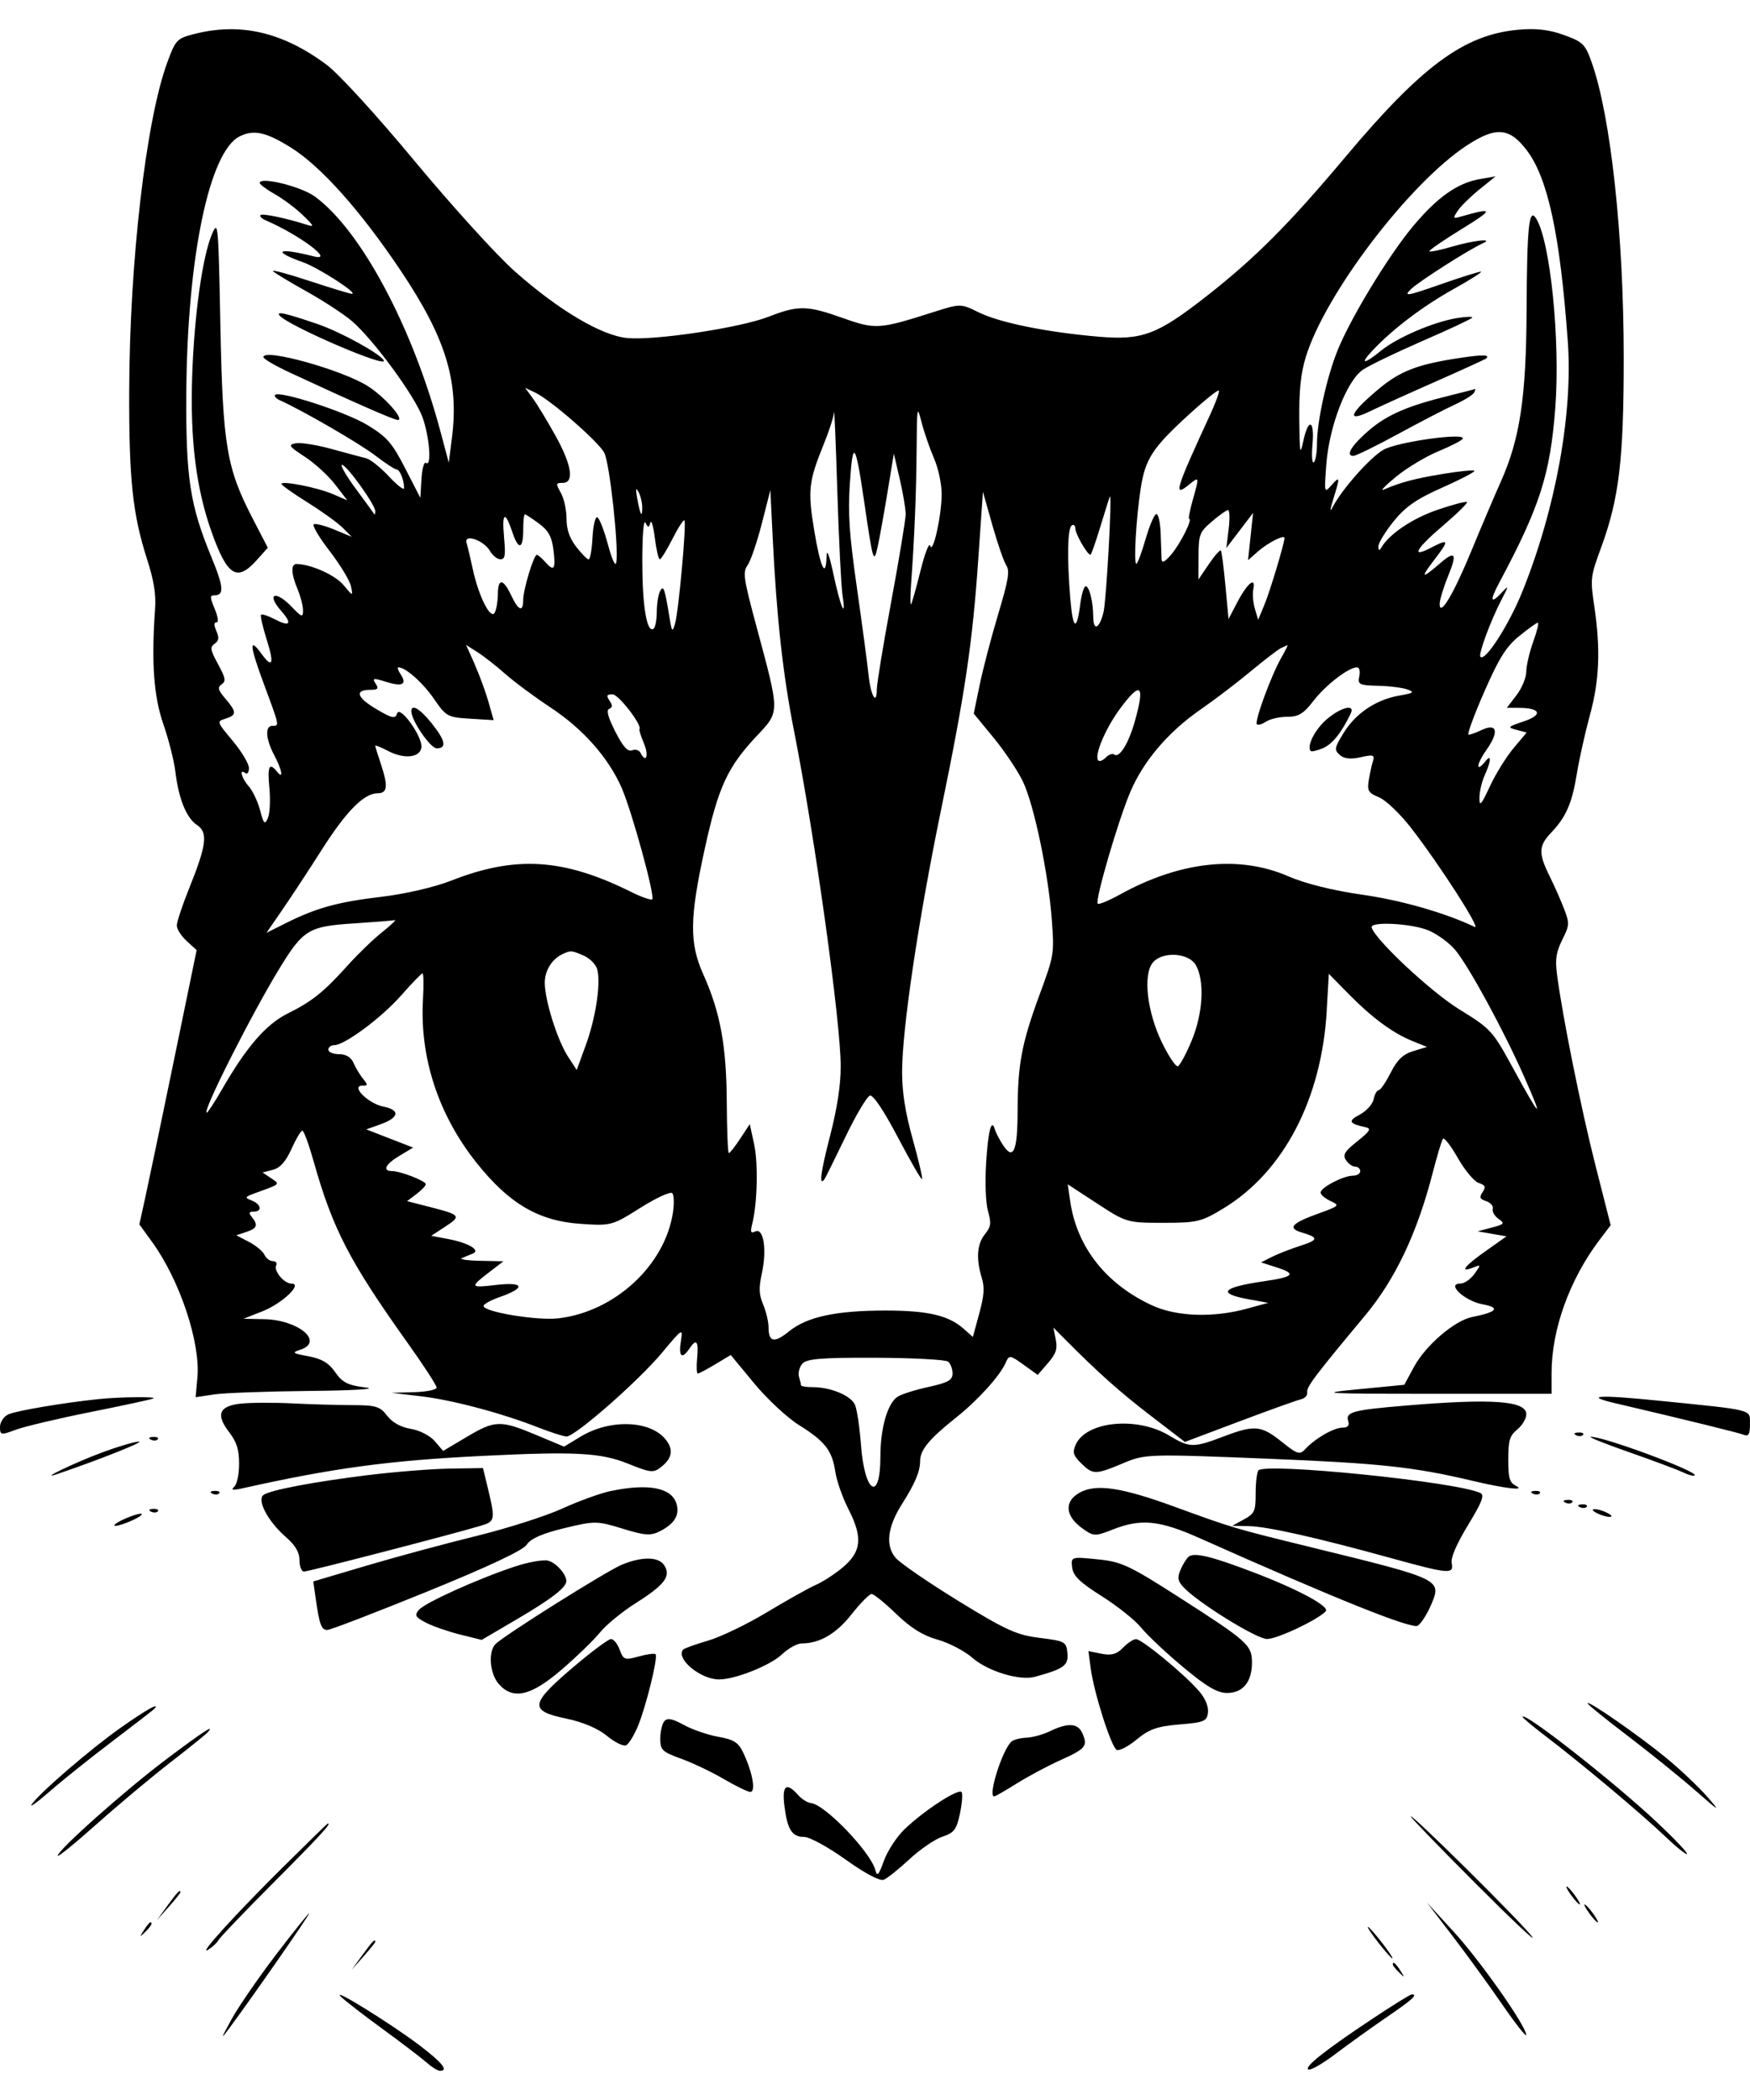 <?xml version="1.0" encoding="UTF-8" standalone="no"?>
<svg
   width="50"
   height="60"
   viewBox="0 0 60 70"
   version="1.1"
   id="svg1"
   xmlns="http://www.w3.org/2000/svg"
   xmlns:svg="http://www.w3.org/2000/svg">
  <defs
     id="defs1" />
  <path
     d="m 6.635,0.172 c -0.568,0.147 -0.619,0.201 -0.901,0.972 -0.729,1.986 -1.29,6.819 -1.304,11.251 -0.01,3.04 0.117,4.241 0.614,5.784 0.232,0.721 0.309,1.197 0.273,1.697 -0.131,1.844 -0.048,2.995 0.285,3.957 0.181,0.522 0.366,1.251 0.41,1.619 0.112,0.934 0.378,1.592 0.741,1.833 0.385,0.257 0.331,0.686 -0.273,2.187 -0.23,0.57 -0.418,1.137 -0.418,1.26 0,0.122 0.153,0.362 0.34,0.533 l 0.34,0.311 -0.773,3.75 C 5.544,37.389 5.102,39.505 4.987,40.028 l -0.209,0.951 0.442,0.61 c 0.942,1.3 1.656,3.439 1.548,4.64 l -0.061,0.675 0.636,-0.095 c 0.35,-0.052 1.833,-0.106 3.296,-0.12 1.472,-0.014 2.324,-0.066 1.907,-0.117 -0.621,-0.076 -0.805,-0.168 -1.052,-0.524 C 11.275,45.731 11.031,45.586 10.577,45.501 10.023,45.399 9.994,45.375 10.299,45.275 11.124,45.004 10.234,44.254 9.057,44.229 l -0.707,-0.015 0.648,-0.255 c 0.677,-0.266 1.394,-0.949 0.997,-0.949 -0.254,0 -0.62,-0.438 -0.525,-0.629 0.039,-0.078 -0.014,-0.142 -0.116,-0.142 -0.103,0 -0.231,-0.097 -0.286,-0.216 C 9.013,41.903 8.774,41.704 8.536,41.579 L 8.103,41.353 8.443,41.239 c 0.374,-0.125 0.415,-0.234 0.192,-0.512 -0.115,-0.144 -0.102,-0.185 0.062,-0.185 0.304,0 0.259,-0.254 -0.068,-0.382 -0.255,-0.1 -0.242,-0.122 0.155,-0.266 0.844,-0.305 0.825,-0.286 0.511,-0.498 l -0.293,-0.197 0.355,-0.092 c 0.248,-0.064 0.441,-0.281 0.637,-0.717 0.155,-0.344 0.323,-0.625 0.372,-0.625 0.05,0 0.222,0.468 0.384,1.041 0.66,2.342 1.229,3.439 3.261,6.288 0.527,0.74 0.959,1.406 0.959,1.48 0,0.074 -0.348,0.146 -0.773,0.158 l -0.773,0.022 0.99,0.116 c 1.08,0.126 2.757,0.57 4.02,1.064 0.442,0.173 0.888,0.316 0.99,0.317 0.291,0.004 2.459,-1.896 3.266,-2.863 0.717,-0.859 0.728,-0.866 0.653,-0.393 -0.083,0.517 0.039,0.623 0.288,0.25 0.244,-0.366 0.325,-0.273 0.271,0.308 -0.028,0.297 -0.018,0.54 0.022,0.54 0.04,0 0.31,-0.143 0.601,-0.318 l 0.529,-0.318 0.804,0.973 c 0.442,0.535 1.132,1.177 1.532,1.427 0.893,0.556 1.142,0.875 1.249,1.604 0.046,0.311 0.25,0.891 0.454,1.29 0.491,0.96 0.443,1.448 -0.193,1.984 -0.266,0.225 -0.683,0.496 -0.928,0.604 -0.244,0.107 -1.001,0.531 -1.681,0.941 -0.68,0.41 -1.591,0.848 -2.023,0.973 -0.432,0.125 -0.815,0.264 -0.85,0.309 -0.252,0.314 0.603,1.019 1.235,1.019 0.551,0 1.755,-0.479 2.151,-0.855 0.219,-0.209 0.528,-0.38 0.685,-0.38 0.619,-0.002 1.181,-0.331 1.708,-0.999 0.301,-0.383 0.61,-0.696 0.686,-0.696 0.076,0 0.456,0.308 0.845,0.684 0.496,0.48 0.918,0.743 1.413,0.88 0.389,0.108 0.929,0.389 1.201,0.626 0.535,0.465 1.62,0.793 2.147,0.648 0.989,-0.272 1.147,-0.387 1.108,-0.81 -0.036,-0.39 -0.082,-0.415 -0.95,-0.523 -0.79,-0.098 -1.162,-0.267 -2.783,-1.263 -1.029,-0.632 -2,-1.299 -2.157,-1.482 -0.354,-0.412 -0.281,-1.051 0.206,-1.823 0.464,-0.734 0.632,-1.132 0.634,-1.5 0.002,-0.379 0.314,-0.754 1.239,-1.491 0.746,-0.595 1.494,-1.42 1.692,-1.869 0.122,-0.277 0.145,-0.275 0.614,0.062 l 0.487,0.349 0.35,-0.404 c 0.278,-0.321 0.333,-0.488 0.268,-0.811 l -0.082,-0.407 0.408,0.41 c 1.139,1.147 1.873,1.801 2.935,2.616 l 1.166,0.895 1.865,-0.703 c 1.025,-0.386 1.976,-0.727 2.112,-0.758 0.136,-0.03 0.234,-0.137 0.217,-0.236 -0.031,-0.183 0.253,-0.56 1.98,-2.631 1.037,-1.243 1.788,-2.826 2.318,-4.88 0.153,-0.594 0.313,-1.127 0.356,-1.185 0.043,-0.058 0.272,0.238 0.51,0.657 0.238,0.419 0.56,0.804 0.715,0.856 0.228,0.076 0.254,0.135 0.134,0.315 -0.119,0.179 -0.095,0.238 0.125,0.31 0.15,0.049 0.251,0.167 0.224,0.262 -0.027,0.095 0.062,0.25 0.198,0.345 0.224,0.155 0.202,0.184 -0.235,0.299 l -0.482,0.128 0.495,0.086 0.495,0.086 -0.711,0.503 c -0.737,0.521 -0.915,0.754 -0.433,0.567 0.276,-0.107 0.276,-0.105 0.043,0.221 -0.13,0.181 -0.347,0.329 -0.483,0.329 -0.492,0 0.148,0.595 0.763,0.71 0.623,0.116 0.503,0.264 -0.356,0.436 -0.603,0.121 -1.593,0.969 -1.993,1.707 l -0.334,0.617 -1.588,0.154 c -1.436,0.139 -1.193,0.154 2.525,0.154 h 4.113 v -0.716 c 0,-1.492 0.62,-3.209 1.647,-4.564 l 0.379,-0.5 -0.52,-2.045 c -0.496,-1.952 -1.141,-5.157 -1.32,-6.555 -0.067,-0.521 -0.03,-0.762 0.18,-1.185 0.248,-0.499 0.252,-0.561 0.07,-1.042 -0.106,-0.281 -0.33,-0.789 -0.498,-1.128 -0.394,-0.797 -0.386,-1.048 0.044,-1.5 0.514,-0.539 0.719,-1.009 0.884,-2.022 0.08,-0.495 0.28,-1.392 0.444,-1.994 0.331,-1.214 0.374,-2.263 0.154,-3.753 -0.14,-0.945 -0.132,-1.009 0.239,-2.023 0.612,-1.671 0.771,-3.008 0.771,-6.483 0,-4.196 -0.444,-8.29 -1.098,-10.135 -0.223,-0.63 -0.3,-0.705 -0.958,-0.944 -0.508,-0.184 -0.967,-0.235 -1.587,-0.176 -1.839,0.176 -3.285,1.244 -5.898,4.357 -1.938,2.309 -3.102,3.476 -4.767,4.779 -1.685,1.319 -2.204,1.513 -3.691,1.386 -1.783,-0.153 -3.392,-0.479 -4.113,-0.833 -0.626,-0.308 -0.626,-0.308 -1.597,0.002 -1.807,0.577 -1.954,0.586 -3.053,0.195 -1.239,-0.441 -1.537,-0.447 -2.553,-0.05 C 25.386,10.237 22.473,10.677 21.513,10.591 20.628,10.511 19.141,9.629 17.635,8.29 17.026,7.749 15.491,6.057 14.223,4.53 12.897,2.933 11.609,1.525 11.192,1.215 9.679,0.092 8.227,-0.24 6.635,0.172 M 8.213,3.678 c -1.04,0.524 -1.794,4.156 -1.825,8.794 -0.019,2.899 0.124,3.842 0.85,5.602 0.433,1.048 0.457,1.338 0.112,1.338 -0.157,0 -0.156,0.062 0.011,0.463 0.116,0.279 0.14,0.463 0.061,0.463 -0.092,0 -0.092,0.09 -0.002,0.3 0.099,0.23 0.085,0.331 -0.062,0.433 -0.165,0.115 -0.149,0.209 0.117,0.699 0.259,0.477 0.279,0.586 0.125,0.693 -0.151,0.105 -0.129,0.191 0.129,0.493 0.39,0.457 0.391,0.562 0.003,0.684 -0.307,0.096 -0.305,0.101 0.247,0.761 0.306,0.366 0.556,0.785 0.556,0.932 0,0.147 -0.056,0.224 -0.124,0.172 -0.221,-0.17 -0.131,0.176 0.119,0.457 0.134,0.151 0.308,0.519 0.387,0.818 0.125,0.472 0.16,0.508 0.267,0.269 0.068,-0.151 0.091,-0.613 0.052,-1.025 -0.072,-0.76 -0.006,-0.902 0.263,-0.566 0.233,0.291 0.172,-0.06 -0.099,-0.571 -0.292,-0.55 -0.32,-1.002 -0.062,-1.002 0.247,0 0.255,0.038 -0.301,-1.462 -0.482,-1.301 -0.503,-1.602 -0.07,-1.005 0.377,0.52 0.441,0.347 0.179,-0.483 -0.138,-0.435 -0.226,-0.821 -0.197,-0.857 0.029,-0.036 0.254,0.039 0.499,0.166 0.494,0.258 0.578,0.136 0.199,-0.291 -0.536,-0.605 -0.204,-0.734 0.362,-0.141 0.336,0.352 0.381,0.366 0.38,0.116 -4.94e-4,-0.156 -0.084,-0.482 -0.186,-0.725 -0.225,-0.539 -0.237,-0.87 -0.03,-0.866 0.501,0.012 1.314,0.378 1.601,0.719 0.33,0.394 0.332,0.394 0.259,0.043 -0.041,-0.195 -0.373,-0.741 -0.737,-1.214 -0.365,-0.473 -0.605,-0.884 -0.535,-0.913 0.071,-0.029 0.392,0.056 0.714,0.19 l 0.586,0.244 -0.309,-0.309 c -0.17,-0.17 -0.713,-0.562 -1.206,-0.87 -0.493,-0.309 -0.897,-0.594 -0.897,-0.635 0,-0.122 1.238,0.122 1.765,0.349 l 0.493,0.212 -0.418,-0.542 C 11.26,15.311 10.794,14.884 10.453,14.662 9.901,14.3 9.867,14.25 10.14,14.198 c 0.168,-0.032 0.725,0.056 1.237,0.198 0.512,0.141 1.045,0.284 1.183,0.318 0.138,0.034 0.486,0.312 0.773,0.619 0.287,0.307 0.522,0.488 0.522,0.404 0,-0.276 -0.148,-0.642 -0.259,-0.642 -0.06,0 -0.392,-0.217 -0.737,-0.482 -0.535,-0.41 -2.488,-1.542 -3.259,-1.887 -0.129,-0.058 -0.206,-0.141 -0.171,-0.184 0.133,-0.165 2.421,0.578 3.163,1.028 0.671,0.407 0.85,0.611 1.299,1.485 l 0.521,1.014 0.038,-0.644 c 0.021,-0.354 0.091,-0.604 0.155,-0.555 0.202,0.156 0.121,-0.904 -0.12,-1.566 C 14.218,12.57 12.797,10.635 12.066,10.009 11.791,9.774 11.094,9.318 10.515,8.995 9.937,8.672 9.416,8.358 9.359,8.297 c -0.058,-0.061 0.499,0.088 1.237,0.331 0.738,0.243 1.398,0.444 1.466,0.446 0.251,0.006 -1.139,-0.893 -1.674,-1.083 -1.092,-0.388 -0.862,-0.515 0.365,-0.202 0.756,0.193 -0.477,-0.732 -1.648,-1.237 -0.129,-0.056 -0.207,-0.134 -0.175,-0.175 0.056,-0.07 0.884,0.102 1.584,0.328 0.273,0.088 0.259,0.051 -0.124,-0.322 -0.238,-0.232 -0.67,-0.556 -0.959,-0.72 -0.289,-0.164 -0.526,-0.339 -0.526,-0.39 0,-0.229 1.42,0.12 1.892,0.466 1.575,1.153 3.344,4.461 4.302,8.046 l 0.288,1.08 0.107,-0.848 C 15.742,12.074 15.29,10.596 13.741,8.283 12.369,6.234 11.001,4.699 9.973,4.059 9.117,3.525 8.697,3.434 8.213,3.678 m 42.084,0.305 c -1.977,1.297 -4.867,5.093 -5.528,7.261 -0.17,0.559 -0.231,1.136 -0.222,2.117 0.011,1.195 0.027,1.282 0.136,0.769 0.174,-0.817 0.393,-0.739 0.316,0.113 -0.034,0.38 -0.014,0.654 0.046,0.608 0.059,-0.046 0.108,-0.33 0.108,-0.63 0,-0.768 0.332,-2.278 0.704,-3.202 0.453,-1.125 1.765,-3.281 2.605,-4.28 0.831,-0.988 1.513,-1.467 2.277,-1.599 l 0.537,-0.093 -0.557,0.451 c -0.306,0.248 -0.64,0.577 -0.742,0.732 -0.172,0.26 -0.163,0.274 0.124,0.192 1.119,-0.322 1.122,-0.25 0.019,0.428 -0.636,0.391 -1.137,0.735 -1.112,0.766 0.024,0.03 0.378,-0.043 0.785,-0.162 0.723,-0.212 1.447,-0.292 1.051,-0.115 -0.471,0.21 -2.197,1.31 -2.47,1.576 -0.265,0.257 -0.135,0.237 0.98,-0.153 0.707,-0.248 1.345,-0.449 1.418,-0.448 0.073,0.001 -0.34,0.265 -0.918,0.587 -1.053,0.585 -2.088,1.367 -2.783,2.102 -0.471,0.498 -0.32,0.508 0.281,0.019 0.554,-0.451 1.799,-0.985 2.601,-1.116 0.32,-0.052 0.554,-0.058 0.52,-0.012 -0.034,0.046 -0.8,0.405 -1.703,0.797 -0.902,0.393 -1.821,0.836 -2.041,0.984 -0.555,0.375 -1.159,1.94 -1.256,3.254 -0.072,0.981 -0.071,0.986 0.175,0.709 0.297,-0.335 0.302,-0.291 0.062,0.482 -0.105,0.337 -0.118,0.463 -0.031,0.289 0.298,-0.595 1.275,-1.706 1.743,-1.983 0.462,-0.273 2.84,-0.608 2.729,-0.384 -0.029,0.059 -0.405,0.253 -0.836,0.431 -0.431,0.179 -1.084,0.572 -1.452,0.873 -0.368,0.302 -0.558,0.5 -0.421,0.441 0.582,-0.251 1.05,-0.376 2.023,-0.537 0.568,-0.095 1.057,-0.143 1.085,-0.108 0.028,0.035 -0.465,0.293 -1.095,0.573 -0.888,0.394 -1.266,0.655 -1.673,1.159 -0.289,0.358 -0.525,0.746 -0.524,0.863 0.001,0.136 0.035,0.154 0.093,0.051 0.261,-0.465 1.066,-1.012 1.927,-1.306 0.532,-0.182 0.99,-0.302 1.018,-0.267 0.028,0.035 -0.338,0.395 -0.814,0.8 -0.934,0.796 -1.124,1.131 -0.436,0.773 0.642,-0.334 0.657,-0.283 0.122,0.416 -0.483,0.632 -0.43,0.659 0.21,0.106 0.519,-0.448 0.588,-0.337 0.273,0.437 -0.161,0.396 -0.292,0.828 -0.292,0.96 0,0.465 0.478,-0.337 1.096,-1.838 0.331,-0.804 0.777,-1.852 0.991,-2.33 0.666,-1.485 0.88,-2.898 0.894,-5.904 0.013,-2.842 0.081,-3.517 0.318,-3.158 0.492,0.745 0.843,4.191 0.665,6.52 -0.174,2.273 -0.529,3.376 -1.927,5.993 -0.333,0.623 -0.29,0.741 0.111,0.308 0.228,-0.245 0.225,-0.22 -0.03,0.27 -0.368,0.708 -0.794,1.857 -0.721,1.948 0.154,0.192 0.977,-1.086 1.439,-2.233 1.145,-2.841 1.737,-6.104 1.558,-8.578 -0.265,-3.662 -0.683,-5.605 -1.412,-6.56 -0.59,-0.773 -1.055,-0.809 -2.045,-0.16 M 7.278,7.003 c -0.33,0.749 -0.616,2.771 -0.688,4.857 -0.076,2.193 0.131,3.875 0.658,5.361 0.542,1.528 0.874,1.74 1.548,0.99 L 9.182,17.78 8.672,16.795 C 7.765,15.047 7.639,14.295 7.556,10.159 7.487,6.668 7.477,6.552 7.278,7.003 m 2.309,2.817 c 0.298,0.351 3.712,1.823 3.571,1.539 -0.113,-0.227 -1.474,-0.975 -2.274,-1.25 C 9.792,9.736 9.451,9.659 9.587,9.82 M 9.031,11.244 c 0,0.06 0.404,0.296 0.897,0.526 2.158,1.004 3.58,1.629 3.709,1.629 0.252,0 -0.451,-0.796 -1.027,-1.161 C 11.73,11.679 9.031,10.93 9.031,11.244 m 41.089,0.018 c -1.523,0.225 -2.112,0.451 -2.89,1.107 -0.965,0.813 -1.077,1.128 -0.261,0.733 0.328,-0.159 1.348,-0.621 2.267,-1.026 0.919,-0.406 1.693,-0.76 1.722,-0.787 0.131,-0.126 -0.113,-0.134 -0.838,-0.027 m -31.853,1.394 c 0.145,0.196 0.492,0.768 0.771,1.269 0.567,1.018 0.662,1.632 0.254,1.632 -0.238,0 -0.242,0.022 -0.062,0.343 0.106,0.188 0.193,0.584 0.193,0.878 0,0.371 0.102,0.668 0.332,0.968 0.183,0.238 0.375,0.433 0.426,0.433 0.052,0 0.111,-0.33 0.132,-0.733 0.021,-0.403 0.093,-0.723 0.161,-0.711 0.068,0.012 0.233,0.428 0.367,0.925 0.144,0.533 0.262,0.789 0.289,0.624 0.087,-0.533 -0.228,-3.409 -0.411,-3.758 -0.205,-0.389 -1.842,-1.815 -2.374,-2.068 l -0.341,-0.161 0.263,0.357 m 22.472,0.581 c -1.229,1.124 -1.475,1.505 -1.631,2.523 -0.155,1.005 -0.245,2.574 -0.148,2.574 0.04,0 0.185,-0.388 0.321,-0.861 0.137,-0.474 0.303,-0.855 0.37,-0.847 0.067,0.008 0.132,0.309 0.143,0.669 0.012,0.36 0.026,0.753 0.031,0.874 0.007,0.154 0.105,0.109 0.331,-0.154 0.305,-0.356 0.742,-1.222 0.615,-1.222 -0.033,0 0.022,-0.286 0.12,-0.636 0.234,-0.827 0.233,-0.831 -0.129,-0.535 -0.544,0.444 -0.464,0.184 0.738,-2.423 0.188,-0.407 0.318,-0.771 0.288,-0.807 -0.029,-0.036 -0.502,0.344 -1.05,0.846 m 8.931,-0.665 c -1.406,0.344 -2.113,0.651 -2.736,1.186 -0.593,0.51 -0.815,0.874 -0.532,0.874 0.085,0 0.771,-0.336 1.526,-0.747 0.754,-0.411 1.636,-0.867 1.958,-1.015 0.322,-0.147 0.618,-0.332 0.657,-0.41 0.039,-0.078 0.053,-0.133 0.032,-0.122 -0.021,0.011 -0.428,0.116 -0.904,0.233 M 28.596,13.133 c -0.011,0.151 -0.166,0.637 -0.346,1.078 -0.53,1.304 -0.563,1.601 -0.329,3.004 0.212,1.271 0.398,1.649 0.419,0.848 0.007,-0.264 0.096,-0.027 0.236,0.628 0.246,1.149 0.444,1.597 0.309,0.699 -0.046,-0.309 -0.126,-1.905 -0.177,-3.547 -0.051,-1.642 -0.102,-2.862 -0.112,-2.71 m 2.831,1.267 c -0.011,1.487 -0.075,3.051 -0.187,4.588 -0.029,0.403 -0.034,0.733 -0.009,0.733 0.024,0 0.168,-0.503 0.32,-1.118 0.152,-0.615 0.305,-1.017 0.34,-0.893 0.092,0.322 0.393,-1.027 0.395,-1.769 9.89e-4,-0.346 -0.116,-0.89 -0.265,-1.234 -0.147,-0.338 -0.338,-0.892 -0.425,-1.232 -0.151,-0.591 -0.158,-0.553 -0.169,0.925 m -2.289,1.166 c -0.068,1.06 -0.023,1.73 0.246,3.615 0.181,1.272 0.36,2.61 0.397,2.972 0.071,0.699 0.281,1.06 0.281,0.482 0,-0.188 0.223,-1.543 0.495,-3.011 0.272,-1.468 0.495,-2.817 0.495,-2.998 0,-0.181 -0.092,-0.721 -0.203,-1.201 l -0.203,-0.872 -0.215,1.311 c -0.119,0.721 -0.268,1.554 -0.333,1.851 -0.141,0.648 -0.164,0.573 -0.473,-1.542 -0.295,-2.016 -0.387,-2.132 -0.486,-0.607 m -16.946,0.183 c 0.328,0.445 0.614,0.839 0.635,0.874 0.022,0.035 0.039,-0.007 0.039,-0.094 0,-0.221 -0.982,-1.59 -1.141,-1.59 -0.071,0 0.138,0.364 0.466,0.81 m 9.657,0.347 c 0.102,0.567 0.173,0.69 0.17,0.296 -0.001,-0.163 -0.058,-0.4 -0.128,-0.527 -0.092,-0.169 -0.103,-0.107 -0.043,0.231 m 4.271,0.857 c -0.161,0.631 -0.379,1.27 -0.484,1.42 -0.175,0.248 -0.148,0.436 0.315,2.159 0.79,2.937 0.79,2.855 8.66e-4,3.695 -1.009,1.075 -1.32,1.748 -1.785,3.863 -0.525,2.389 -0.535,3.241 -0.052,4.318 0.584,1.303 0.794,2.449 0.804,4.392 0.005,0.954 0.037,1.735 0.071,1.736 0.034,0.001 0.21,-0.222 0.39,-0.496 l 0.328,-0.498 0.149,0.687 c 0.144,0.669 0.112,2.032 -0.066,2.737 -0.07,0.279 -0.049,0.33 0.107,0.256 0.281,-0.134 0.401,0.611 0.228,1.418 -0.114,0.53 -0.106,0.736 0.042,1.089 0.1,0.239 0.182,0.587 0.183,0.773 0.001,0.519 0.195,0.558 0.708,0.141 0.61,-0.495 1.613,-0.711 3.305,-0.71 1.451,7.71e-4 2.159,0.166 2.676,0.624 l 0.317,0.281 0.218,-0.8 c 0.17,-0.626 0.189,-0.894 0.085,-1.234 -0.198,-0.649 -0.161,-1.15 0.11,-1.488 0.208,-0.259 0.223,-0.373 0.107,-0.788 -0.08,-0.286 -0.107,-0.96 -0.066,-1.64 0.067,-1.111 0.185,-1.567 0.3,-1.165 0.03,0.105 0.153,0.341 0.272,0.526 0.36,0.555 0.505,0.228 0.508,-1.15 0.004,-1.613 0.14,-2.333 0.759,-4.013 0.492,-1.334 0.5,-1.386 0.414,-2.545 -0.118,-1.59 -0.603,-3.921 -0.985,-4.732 -0.171,-0.363 -0.621,-1.039 -1.001,-1.502 l -0.691,-0.841 0.204,-0.987 c 0.112,-0.543 0.398,-1.634 0.635,-2.424 0.349,-1.164 0.402,-1.48 0.279,-1.666 -0.084,-0.126 -0.299,-0.746 -0.478,-1.378 l -0.325,-1.149 -0.157,2.275 c -0.202,2.932 -0.451,4.608 -1.288,8.676 -0.779,3.789 -1.328,7.492 -1.326,8.949 0.001,0.703 0.11,1.385 0.366,2.303 0.2,0.718 0.344,1.331 0.318,1.362 -0.025,0.032 -0.396,-0.61 -0.825,-1.425 -0.48,-0.914 -0.848,-1.466 -0.96,-1.439 -0.1,0.024 -0.481,0.666 -0.847,1.427 -0.366,0.761 -0.69,1.414 -0.72,1.452 -0.188,0.234 -0.124,-0.249 0.197,-1.493 0.247,-0.956 0.366,-1.737 0.366,-2.392 0,-1.52 -0.887,-7.887 -1.605,-11.521 -0.375,-1.9 -0.59,-3.844 -0.724,-6.546 l -0.083,-1.688 -0.292,1.148 m 11.618,0.069 c -0.166,0.551 -0.324,1.002 -0.351,1.002 -0.106,0 -0.513,-0.706 -0.517,-0.896 -0.002,-0.111 -0.06,-0.159 -0.128,-0.107 -0.142,0.109 -0.16,1.143 -0.045,2.518 0.088,1.051 0.219,1.122 0.339,0.184 0.044,-0.341 0.128,-0.62 0.187,-0.62 0.124,0 0.256,0.533 0.259,1.041 0.003,0.513 0.212,0.421 0.353,-0.154 0.095,-0.387 0.295,-3.975 0.222,-3.97 -0.009,6.17e-4 -0.152,0.452 -0.319,1.002 m 3.809,-0.135 c -0.421,0.361 -0.452,0.442 -0.455,1.186 l -0.003,0.799 0.359,-0.53 c 0.198,-0.292 0.382,-0.5 0.41,-0.463 0.028,0.037 0.099,0.58 0.157,1.207 l 0.106,1.14 0.309,-0.59 c 0.339,-0.646 0.635,-0.879 0.54,-0.424 -0.032,0.155 -0.008,0.452 0.054,0.661 l 0.113,0.38 0.217,-0.523 c 0.19,-0.457 0.685,-2.106 0.685,-2.281 0,-0.126 -0.565,0.159 -0.903,0.456 l -0.346,0.304 0.086,-0.81 0.086,-0.81 -0.458,0.601 -0.458,0.601 0.08,-0.655 c 0.044,-0.361 0.033,-0.651 -0.024,-0.646 -0.057,0.005 -0.307,0.184 -0.556,0.397 m -24.267,0.515 c 0.061,0.644 0.04,0.776 -0.122,0.776 -0.108,0 -0.269,-0.128 -0.357,-0.283 -0.212,-0.371 -0.906,-0.608 -0.803,-0.274 0.039,0.126 0.134,0.529 0.213,0.895 0.199,0.931 0.616,1.757 0.753,1.489 0.058,-0.114 0.106,-0.397 0.107,-0.631 0.003,-0.554 0.181,-0.539 0.455,0.039 0.253,0.534 0.413,0.595 0.413,0.157 0,-0.348 0.362,-1.545 0.468,-1.545 0.038,0 0.172,0.115 0.297,0.256 0.298,0.336 0.357,0.234 0.268,-0.453 -0.056,-0.433 -0.174,-0.64 -0.498,-0.879 -0.233,-0.172 -0.449,-0.312 -0.479,-0.312 -0.03,0 -0.055,0.243 -0.055,0.54 0,0.663 -0.166,0.696 -0.372,0.074 -0.248,-0.747 -0.365,-0.684 -0.286,0.153 m 4.742,0.885 c -0.002,1.5 0.159,2.444 0.387,2.268 0.058,-0.045 0.107,-0.303 0.108,-0.574 0.001,-0.271 0.051,-0.588 0.11,-0.705 0.119,-0.234 0.162,-0.116 0.328,0.907 0.079,0.486 0.098,0.506 0.188,0.203 0.122,-0.411 0.398,-3.448 0.322,-3.543 -0.03,-0.037 -0.214,0.247 -0.41,0.633 -0.195,0.386 -0.391,0.701 -0.434,0.701 -0.043,1.55e-4 -0.12,-0.329 -0.171,-0.732 -0.051,-0.403 -0.119,-0.638 -0.153,-0.522 -0.051,0.178 -0.077,0.178 -0.168,0 -0.064,-0.126 -0.108,0.42 -0.109,1.363 m 30.059,2.529 c -0.443,0.362 -0.687,0.752 -1.196,1.916 -0.352,0.804 -0.592,1.462 -0.534,1.462 0.058,0 0.258,-0.072 0.443,-0.16 0.538,-0.255 0.614,0.051 0.17,0.681 -0.357,0.507 -0.375,0.814 -0.022,0.374 0.2,-0.25 0.18,0.02 -0.037,0.494 -0.097,0.212 -0.178,0.559 -0.18,0.771 -0.003,0.32 0.058,0.254 0.355,-0.386 0.197,-0.424 0.562,-1.014 0.811,-1.311 l 0.453,-0.54 -0.348,-0.091 c -0.325,-0.085 -0.308,-0.104 0.25,-0.291 0.661,-0.222 0.581,-0.459 -0.157,-0.463 l -0.425,-0.002 0.332,-0.433 c 0.183,-0.238 0.334,-0.602 0.335,-0.81 0.002,-0.207 0.11,-0.672 0.241,-1.033 0.131,-0.361 0.2,-0.65 0.152,-0.643 -0.048,0.007 -0.337,0.216 -0.643,0.466 m -35.807,0.959 c 0.163,0.364 0.376,0.944 0.474,1.289 l 0.178,0.628 -0.806,-0.049 c -0.771,-0.047 -0.825,-0.076 -1.238,-0.678 -0.381,-0.554 -0.977,-1.084 -1.221,-1.084 -0.046,0 -0.013,0.106 0.073,0.235 0.234,0.352 0.065,0.441 -0.498,0.262 -0.429,-0.136 -0.483,-0.127 -0.36,0.057 0.118,0.176 0.085,0.217 -0.173,0.217 -0.552,0 -0.475,0.261 0.195,0.658 0.544,0.322 0.659,0.347 0.717,0.155 0.092,-0.307 0.889,0.81 0.834,1.169 -0.053,0.346 -0.592,0.401 -1.137,0.117 -0.245,-0.128 -0.446,-0.21 -0.446,-0.182 0,0.028 0.084,0.3 0.186,0.604 0.262,0.783 0.237,1.026 -0.105,1.026 -0.466,0 -1.075,0.616 -1.912,1.933 -0.429,0.676 -1.032,1.594 -1.339,2.04 l -0.559,0.812 0.659,-0.33 c 1.047,-0.525 1.798,-0.731 3.289,-0.906 0.789,-0.093 1.817,-0.33 2.371,-0.548 2.219,-0.874 3.858,-0.773 6.18,0.38 0.366,0.182 0.694,0.295 0.728,0.252 0.096,-0.119 -0.695,-3.001 -1.045,-3.809 -0.451,-1.039 -1.324,-2.027 -2.451,-2.771 -0.544,-0.359 -1.24,-0.876 -1.546,-1.147 -0.306,-0.272 -0.733,-0.606 -0.949,-0.743 l -0.392,-0.249 0.296,0.661 m 27.642,-0.552 c -0.102,0.049 -0.575,0.412 -1.052,0.808 -0.476,0.395 -1.234,0.973 -1.683,1.282 -1.12,0.772 -1.974,1.771 -2.428,2.838 -0.417,0.98 -1.216,3.714 -1.12,3.834 0.033,0.041 0.38,-0.102 0.771,-0.318 2.059,-1.136 4.079,-1.354 5.76,-0.622 0.574,0.25 1.54,0.491 2.536,0.632 1.339,0.19 2.847,0.622 3.858,1.105 0.242,0.116 -1.189,-2.113 -2.173,-3.385 -0.377,-0.487 -0.874,-0.963 -1.105,-1.058 -0.366,-0.151 -0.411,-0.225 -0.354,-0.58 0.036,-0.224 0.101,-0.52 0.144,-0.658 0.067,-0.217 0.01,-0.235 -0.424,-0.136 -0.338,0.077 -0.571,0.051 -0.713,-0.079 -0.196,-0.178 -0.186,-0.235 0.13,-0.752 0.412,-0.673 1.109,-1.142 1.904,-1.282 0.502,-0.088 0.543,-0.119 0.279,-0.213 -0.17,-0.06 -0.624,-0.117 -1.009,-0.125 -0.636,-0.014 -0.694,-0.043 -0.635,-0.324 0.037,-0.177 0.004,-0.308 -0.078,-0.308 -0.287,0 -1.071,0.603 -1.487,1.143 -0.345,0.448 -0.517,0.553 -0.905,0.553 -0.263,0 -0.591,0.075 -0.729,0.167 -0.137,0.092 -0.279,0.131 -0.314,0.087 -0.083,-0.103 0.495,-1.676 0.832,-2.266 0.143,-0.25 0.242,-0.449 0.22,-0.443 -0.022,0.007 -0.123,0.052 -0.225,0.101 m -5.524,2.085 c -0.49,0.665 -0.881,1.59 -0.743,1.762 0.042,0.052 0.158,0.009 0.259,-0.095 0.101,-0.104 0.234,-0.15 0.296,-0.103 0.17,0.131 0.488,-0.381 0.699,-1.128 0.362,-1.28 0.209,-1.411 -0.511,-0.436 M 20.897,23.022 c 0.11,0.166 0.108,0.231 -0.01,0.281 -0.107,0.044 -0.042,0.286 0.211,0.784 0.259,0.51 0.426,0.696 0.572,0.639 0.113,-0.045 0.242,-0.009 0.286,0.079 0.189,0.381 0.301,0.118 0.127,-0.301 -0.105,-0.254 -0.177,-0.479 -0.159,-0.501 0.106,-0.131 -0.716,-1.197 -0.923,-1.197 -0.199,0 -0.219,0.043 -0.104,0.216 m -6.794,0.365 c 0,0.317 0.653,1.27 0.87,1.27 0.354,0 0.299,-0.27 -0.178,-0.864 -0.398,-0.496 -0.693,-0.669 -0.693,-0.406 m 31.397,0.265 c -0.407,0.345 -0.703,0.92 -0.564,1.094 0.029,0.036 0.22,-0.007 0.425,-0.095 0.325,-0.141 0.636,-0.53 0.951,-1.189 0.16,-0.334 -0.329,-0.219 -0.813,0.191 m -33.399,7.009 c -1.505,0.099 -1.702,0.218 -2.485,1.489 -0.964,1.567 -2.699,4.999 -2.526,4.999 0.034,0 0.269,-0.359 0.522,-0.798 0.844,-1.465 1.512,-2.235 2.259,-2.606 0.833,-0.413 1.232,-0.734 2.067,-1.662 0.34,-0.378 0.866,-0.886 1.169,-1.127 0.302,-0.241 0.497,-0.426 0.433,-0.41 -0.064,0.016 -0.712,0.068 -1.439,0.116 m 34.929,0.139 c 0.14,0.437 2.03,2.202 3,2.801 1.089,0.673 1.145,0.734 1.836,1.999 0.972,1.78 1.079,1.866 0.393,0.314 -0.712,-1.61 -1.9,-3.792 -2.369,-4.353 -0.192,-0.229 -0.592,-0.523 -0.888,-0.654 -0.566,-0.249 -2.043,-0.33 -1.972,-0.108 m -27.731,0.906 c -0.371,0.17 -0.619,0.565 -0.619,0.988 0,0.597 0.431,1.969 0.794,2.527 l 0.301,0.463 0.31,-0.848 c 0.34,-0.931 0.52,-2.109 0.396,-2.594 -0.044,-0.171 -0.252,-0.386 -0.464,-0.478 -0.418,-0.182 -0.444,-0.184 -0.719,-0.058 M 39.52,32.01 c -0.337,0.42 -0.189,1.691 0.319,2.736 0.231,0.475 0.477,0.84 0.546,0.811 0.07,-0.029 0.28,-0.419 0.468,-0.868 0.392,-0.935 0.456,-2.05 0.149,-2.596 -0.243,-0.433 -1.16,-0.485 -1.482,-0.084 m -25.768,1.122 c -0.675,0.766 -1.938,1.704 -2.295,1.704 -0.109,0 -0.199,0.069 -0.199,0.154 0,0.085 0.165,0.154 0.367,0.154 0.235,0 0.412,0.106 0.494,0.296 0.07,0.163 0.215,0.406 0.323,0.54 0.178,0.222 0.176,0.243 -0.018,0.243 -0.414,0 0.2,0.614 0.716,0.717 0.591,0.118 0.549,0.379 -0.097,0.61 l -0.485,0.173 0.804,0.312 0.804,0.312 -0.464,0.277 c -0.487,0.291 -0.604,0.528 -0.262,0.528 0.288,0 1.159,0.339 1.159,0.451 0,0.052 -0.144,0.203 -0.321,0.337 l -0.321,0.243 0.785,0.201 c 1.054,0.271 1.083,0.307 0.525,0.672 l -0.482,0.316 0.578,0.109 c 0.7,0.132 1.128,0.386 0.845,0.501 -0.102,0.041 -0.269,0.11 -0.371,0.152 -0.102,0.042 0.176,0.085 0.619,0.094 l 0.804,0.017 -0.465,0.357 c -0.7,0.537 -0.689,0.56 0.219,0.454 0.961,-0.112 1.024,0.099 0.125,0.413 -0.308,0.107 -0.56,0.246 -0.56,0.308 0,0.205 1.841,0.509 2.566,0.424 1.933,-0.226 3.655,-1.818 3.928,-3.632 0.044,-0.293 0.035,-0.589 -0.021,-0.658 -0.056,-0.069 -0.547,0.155 -1.091,0.498 -0.974,0.614 -1.007,0.623 -2.05,0.553 -1.45,-0.098 -2.467,-0.697 -3.589,-2.115 -1.298,-1.639 -1.935,-3.595 -1.82,-5.583 0.029,-0.494 0.021,-0.895 -0.018,-0.891 -0.038,0.004 -0.367,0.344 -0.73,0.757 m 31.735,0.518 c -0.176,3.033 -1.473,5.521 -3.532,6.777 -0.762,0.465 -0.912,0.501 -2.074,0.501 -1.235,0 -1.267,-0.009 -2.264,-0.66 l -1.011,-0.66 0.085,0.583 c 0.228,1.569 1.229,2.84 2.809,3.569 0.835,0.385 2.091,0.429 3.243,0.113 L 43.483,43.669 42.831,43.551 c -1.123,-0.204 -0.948,-0.411 0.528,-0.626 0.994,-0.144 1.094,-0.252 0.431,-0.465 L 43.236,42.282 43.607,42.094 c 0.204,-0.103 0.645,-0.275 0.979,-0.382 0.626,-0.201 0.632,-0.281 0.037,-0.458 -0.487,-0.145 -0.337,-0.316 0.558,-0.639 0.746,-0.269 0.763,-0.286 0.436,-0.437 -0.187,-0.087 -0.34,-0.217 -0.34,-0.29 0,-0.171 0.782,-0.579 1.109,-0.579 0.138,0 0.251,-0.069 0.251,-0.154 0,-0.085 -0.077,-0.154 -0.17,-0.154 -0.094,0 -0.237,-0.1 -0.318,-0.222 -0.121,-0.182 -0.052,-0.299 0.387,-0.649 0.438,-0.349 0.49,-0.437 0.287,-0.481 -0.578,-0.126 -0.619,-0.213 -0.205,-0.432 0.227,-0.12 0.443,-0.358 0.478,-0.528 0.036,-0.17 0.113,-0.31 0.173,-0.31 0.059,0 0.244,-0.27 0.411,-0.599 0.226,-0.446 0.424,-0.636 0.775,-0.742 l 0.471,-0.143 -0.495,-0.2 c -0.677,-0.274 -1.383,-0.794 -2.191,-1.615 l -0.68,-0.691 -0.073,1.263 m -17.985,12.11 c -0.097,0.121 -0.145,0.321 -0.108,0.444 0.038,0.123 0.069,0.253 0.069,0.289 0,0.035 0.181,0.065 0.402,0.065 0.623,0.001 1.314,0.291 1.45,0.608 0.068,0.158 0.16,0.779 0.205,1.381 0.124,1.657 0.665,1.972 0.665,0.387 0,-0.968 0.243,-1.818 0.586,-2.046 0.13,-0.087 0.608,-0.238 1.062,-0.337 0.667,-0.145 0.826,-0.234 0.826,-0.463 0,-0.156 -0.07,-0.339 -0.155,-0.406 -0.085,-0.067 -1.206,-0.127 -2.49,-0.132 -1.865,-0.008 -2.371,0.035 -2.512,0.211 M 3.402,46.967 C 2.218,47.087 0.549,47.369 0.286,47.493 0.124,47.57 0,47.758 0,47.926 c 0,0.279 0.033,0.285 0.538,0.095 0.296,-0.111 1.451,-0.385 2.567,-0.608 1.116,-0.223 2.085,-0.433 2.153,-0.465 0.143,-0.068 -1.126,-0.055 -1.856,0.019 m 52.019,0.153 c 2.433,0.571 4.164,0.996 4.361,1.072 0.172,0.066 0.216,-0.01 0.216,-0.37 0,-0.511 0.186,-0.464 -3.155,-0.801 -2.065,-0.208 -2.581,-0.172 -1.423,0.1 m -47.17,0.003 c -0.741,0.085 -0.858,0.374 -0.395,0.977 0.262,0.341 0.342,0.596 0.342,1.087 0,0.372 -0.072,0.705 -0.172,0.792 -0.118,0.104 -0.037,0.121 0.262,0.054 3.153,-0.704 5.049,-0.96 8.288,-1.119 3.15,-0.155 4.019,-0.108 4.952,0.266 0.809,0.324 0.879,0.33 1.171,0.091 0.353,-0.289 0.394,-0.583 0.126,-0.917 -0.532,-0.663 -1.912,-0.709 -2.921,-0.097 l -0.563,0.341 -0.963,-0.403 c -1.223,-0.512 -1.407,-0.506 -2.382,0.074 l -0.802,0.477 -0.286,-0.335 c -0.161,-0.189 -0.522,-0.374 -0.824,-0.423 -0.338,-0.055 -0.639,-0.222 -0.81,-0.45 -0.238,-0.316 -0.388,-0.362 -1.175,-0.363 -0.497,-4.62e-4 -1.432,-0.027 -2.078,-0.06 -0.646,-0.032 -1.443,-0.028 -1.769,0.01 m 39.934,0.066 c -1.799,0.151 -2.056,0.22 -1.962,0.526 0.049,0.16 -0.011,0.23 -0.196,0.23 -0.295,0 -0.942,0.372 -1.271,0.732 -0.192,0.209 -0.271,0.185 -0.815,-0.25 -0.705,-0.564 -0.927,-0.583 -2.003,-0.174 -1.016,0.387 -1.158,0.384 -1.847,-0.034 -1.105,-0.671 -2.864,-0.496 -3.214,0.319 -0.111,0.259 -0.079,0.364 0.192,0.63 0.404,0.396 0.489,0.396 1.441,-0.004 0.755,-0.317 0.847,-0.32 4.975,-0.153 3.828,0.155 4.995,0.281 7,0.757 1.097,0.26 1.829,0.348 1.505,0.181 -0.236,-0.122 -0.278,-0.26 -0.278,-0.916 0,-0.654 0.048,-0.811 0.309,-1.025 0.17,-0.139 0.309,-0.374 0.309,-0.522 0,-0.464 -1.165,-0.547 -4.144,-0.297 m 5.853,1.016 c 0.089,0.045 0.196,0.039 0.237,-0.012 0.041,-0.051 -0.032,-0.088 -0.162,-0.081 -0.144,0.007 -0.173,0.044 -0.075,0.093 M 5.173,48.359 c 0.089,0.045 0.196,0.039 0.237,-0.012 0.041,-0.051 -0.032,-0.088 -0.162,-0.081 -0.144,0.007 -0.173,0.044 -0.075,0.093 m 50.681,0.43 c 0.816,0.285 1.645,0.595 1.842,0.689 0.196,0.094 0.381,0.142 0.41,0.106 0.109,-0.135 -3.154,-1.344 -3.568,-1.322 -0.092,0.005 0.5,0.242 1.317,0.527 m -52.355,0.01 c -0.929,0.343 -2.266,0.988 -1.52,0.734 1.435,-0.489 2.985,-1.105 2.783,-1.107 -0.136,-0.001 -0.705,0.166 -1.263,0.372 m 9.148,0.773 c -1.908,0.236 -3.399,0.519 -3.618,0.688 -0.227,0.174 0.16,0.905 0.755,1.424 0.343,0.3 0.483,0.535 0.483,0.81 0,0.213 0.07,0.388 0.155,0.389 0.148,0.002 5.091,-1.279 6.063,-1.571 0.505,-0.152 0.51,-0.185 0.195,-1.476 l -0.122,-0.501 -1.135,0.018 c -0.624,0.01 -1.873,0.109 -2.775,0.22 m 30.495,-0.155 c -0.051,0.067 -0.093,0.423 -0.093,0.79 0,0.606 -0.037,0.688 -0.402,0.887 l -0.402,0.219 0.581,0.012 c 0.634,0.014 2.334,0.397 4.892,1.103 1.955,0.54 2.133,0.554 2.052,0.167 -0.038,-0.181 0.164,-0.653 0.557,-1.3 0.49,-0.808 0.577,-1.034 0.425,-1.107 -0.8,-0.383 -7.397,-1.052 -7.61,-0.772 m -22.195,0.702 c -0.351,0.073 -1.103,0.345 -1.67,0.604 -0.567,0.259 -1.894,0.682 -2.949,0.941 -1.055,0.258 -2.744,0.715 -3.753,1.014 l -1.836,0.544 0.08,0.562 c 0.13,0.917 0.197,1.102 0.398,1.102 0.105,0 1.646,-0.592 3.425,-1.316 2.118,-0.862 3.298,-1.418 3.419,-1.612 0.127,-0.203 0.529,-0.38 1.28,-0.562 1.047,-0.254 1.134,-0.253 2.002,0.016 0.762,0.236 0.967,0.25 1.283,0.088 0.49,-0.253 0.67,-0.538 0.575,-0.912 -0.146,-0.575 -0.945,-0.74 -2.252,-0.468 m 16.063,0.059 c -0.531,0.297 -0.497,0.793 0.083,1.214 0.397,0.288 0.442,0.29 1.062,0.046 0.965,-0.379 1.596,-0.315 2.977,0.301 4.642,2.072 7.278,3.13 7.474,2.999 0.115,-0.077 0.318,-0.393 0.45,-0.701 0.382,-0.89 0.387,-0.888 -4.151,-1.999 -2.605,-0.638 -2.631,-0.646 -4.639,-1.379 -1.824,-0.666 -2.694,-0.795 -3.256,-0.481 m -29.735,0.032 c 0.089,0.045 0.196,0.039 0.237,-0.012 0.041,-0.051 -0.032,-0.088 -0.162,-0.081 -0.144,0.007 -0.173,0.044 -0.075,0.093 m 45.277,0 c 0.089,0.045 0.196,0.039 0.237,-0.012 0.041,-0.051 -0.032,-0.088 -0.162,-0.081 -0.144,0.007 -0.173,0.044 -0.075,0.093 m 1.113,0.308 c 0.089,0.045 0.196,0.039 0.237,-0.012 0.041,-0.051 -0.032,-0.088 -0.162,-0.081 -0.144,0.007 -0.173,0.044 -0.075,0.093 m 0.495,0.154 c 0.089,0.045 0.196,0.039 0.237,-0.012 0.041,-0.051 -0.032,-0.088 -0.162,-0.081 -0.144,0.007 -0.173,0.044 -0.075,0.093 m -48.988,0.154 c 0.089,0.045 0.196,0.039 0.237,-0.012 0.041,-0.051 -0.032,-0.088 -0.162,-0.081 -0.144,0.007 -0.173,0.044 -0.075,0.093 m 49.568,0.049 c 0.136,0.073 0.331,0.132 0.433,0.132 0.117,0 0.094,-0.049 -0.062,-0.132 -0.136,-0.073 -0.331,-0.132 -0.433,-0.132 -0.117,0 -0.094,0.049 0.062,0.132 M 4.206,51.107 c -0.238,0.114 -0.349,0.208 -0.247,0.208 0.102,0 0.38,-0.094 0.619,-0.208 0.238,-0.114 0.349,-0.208 0.247,-0.208 -0.102,0 -0.38,0.094 -0.619,0.208 m 36.543,1.269 c -0.075,0.065 -0.198,0.266 -0.274,0.446 -0.112,0.264 -0.096,0.375 0.08,0.574 0.456,0.514 2.518,1.798 2.888,1.798 0.348,0 1.74,-0.657 2.01,-0.949 0.15,-0.162 -0.921,-0.741 -2.465,-1.332 -1.456,-0.557 -2.052,-0.7 -2.239,-0.537 m -23.121,0.342 c -1.285,0.43 -3.068,1.238 -3.27,1.482 -0.153,0.184 -0.119,0.244 0.248,0.435 0.234,0.122 0.759,0.304 1.167,0.406 l 0.742,0.184 1.237,-0.726 c 1.16,-0.68 1.675,-1.081 1.666,-1.296 -0.01,-0.24 -0.351,-0.62 -0.622,-0.693 -0.166,-0.045 -0.691,0.048 -1.168,0.208 m 3.711,-0.08 c -0.517,0.209 -4.069,2.44 -4.353,2.733 -0.254,0.263 -0.194,1.007 0.108,1.358 0.488,0.566 1.106,0.426 2.171,-0.492 0.515,-0.444 1.104,-1.016 1.309,-1.271 0.205,-0.255 0.762,-0.711 1.239,-1.012 0.981,-0.621 1.204,-0.921 0.957,-1.292 -0.193,-0.291 -0.749,-0.3 -1.431,-0.023 m 15.421,0.102 c 0.033,0.289 0.258,0.507 1.019,0.988 0.537,0.339 1.145,0.825 1.35,1.08 0.205,0.254 0.851,0.862 1.435,1.349 0.801,0.669 1.172,0.887 1.507,0.887 0.542,3.09e-4 0.854,-0.381 0.854,-1.042 0,-0.601 -0.145,-0.731 -2.536,-2.262 -1.68,-1.076 -1.941,-1.197 -2.764,-1.279 -0.904,-0.09 -0.908,-0.089 -0.866,0.28 m -17.119,3.43 c -1.471,1.252 -1.502,1.484 -0.234,1.749 0.577,0.12 1.094,0.339 1.403,0.594 0.269,0.222 0.565,0.367 0.658,0.323 0.093,-0.045 0.278,-0.347 0.411,-0.671 0.277,-0.678 0.686,-2.343 0.601,-2.449 -0.031,-0.039 -0.29,-0.006 -0.576,0.074 -0.482,0.135 -0.529,0.119 -0.655,-0.226 -0.075,-0.204 -0.209,-0.371 -0.298,-0.371 -0.089,0 -0.679,0.44 -1.31,0.977 m 18.858,-0.674 c -0.211,0.219 -0.394,0.27 -0.731,0.202 l -0.449,-0.091 0.076,0.581 c 0.11,0.842 0.707,2.716 0.894,2.806 0.088,0.042 0.397,-0.119 0.687,-0.359 0.426,-0.352 0.706,-0.45 1.465,-0.513 0.843,-0.069 0.942,-0.111 0.976,-0.41 0.024,-0.208 -0.092,-0.484 -0.309,-0.736 -0.497,-0.577 -1.963,-1.785 -2.16,-1.779 -0.092,0.003 -0.293,0.137 -0.448,0.298 m 15.931,1.901 c 0,0.039 0.615,0.538 1.366,1.109 0.751,0.571 1.795,1.414 2.32,1.873 0.853,0.747 0.897,0.77 0.415,0.219 -0.296,-0.339 -0.932,-0.94 -1.413,-1.335 -0.933,-0.766 -2.688,-1.985 -2.688,-1.866 M 4.144,58.232 C 3.112,58.958 1.338,60.486 1.082,60.87 1.001,60.993 1.295,60.778 1.736,60.394 2.177,60.009 3.149,59.233 3.895,58.669 4.641,58.105 5.276,57.613 5.306,57.575 5.481,57.357 5.009,57.624 4.144,58.232 m 18.63,-0.216 c -0.075,0.093 -0.136,0.362 -0.136,0.597 0,0.388 0.066,0.451 0.711,0.684 0.391,0.141 1.051,0.455 1.466,0.698 0.415,0.243 0.824,0.442 0.91,0.442 0.193,0 0.082,-0.647 -0.226,-1.31 -0.18,-0.388 -0.32,-0.481 -0.873,-0.58 -0.362,-0.065 -0.897,-0.249 -1.187,-0.41 -0.384,-0.212 -0.565,-0.245 -0.664,-0.122 m 29.43,-0.149 c 0,0.033 0.348,0.324 0.773,0.648 1.212,0.922 3.301,2.672 4.09,3.427 0.395,0.378 0.743,0.658 0.772,0.622 0.029,-0.036 -0.434,-0.524 -1.028,-1.083 -1.468,-1.381 -4.607,-3.843 -4.607,-3.613 m -16.206,0.489 c -0.238,0.114 -0.6,0.214 -0.804,0.222 -0.204,0.008 -0.433,0.065 -0.509,0.127 -0.309,0.254 -0.829,1.887 -0.601,1.887 0.036,0 0.384,-0.199 0.773,-0.443 0.389,-0.244 1.057,-0.601 1.485,-0.794 0.883,-0.399 0.957,-0.486 0.771,-0.92 -0.153,-0.357 -0.488,-0.381 -1.115,-0.08 M 5.699,59.32 c -1.406,1.057 -3.719,3.113 -3.72,3.306 -2.47e-4,0.058 0.598,-0.428 1.329,-1.08 C 4.041,60.893 5.168,59.949 5.814,59.447 6.461,58.946 7.042,58.478 7.107,58.407 7.404,58.082 6.976,58.359 5.699,59.32 m 21.197,1.612 c 0.104,0.808 0.26,1.049 0.68,1.049 0.182,0 0.82,0.35 1.418,0.777 0.659,0.471 1.173,0.744 1.305,0.691 0.12,-0.047 0.516,-0.364 0.881,-0.703 0.365,-0.339 0.873,-0.687 1.129,-0.773 0.402,-0.135 0.484,-0.241 0.599,-0.772 0.073,-0.339 0.103,-0.677 0.066,-0.752 -0.081,-0.163 -1.3,0.627 -1.971,1.278 -0.264,0.256 -0.578,0.739 -0.698,1.073 -0.177,0.493 -0.232,0.552 -0.293,0.318 -0.161,-0.619 -1.729,-2.252 -2.207,-2.298 -0.118,-0.011 -0.317,-0.136 -0.443,-0.278 -0.405,-0.457 -0.559,-0.329 -0.466,0.391 m 21.474,0.346 c 0,0.039 1.016,1.09 2.258,2.333 1.242,1.244 2.092,2.043 1.89,1.775 -0.381,-0.504 -4.148,-4.235 -4.148,-4.108 M 9.764,62.955 c -1.674,1.655 -3.015,3.132 -2.627,2.892 0.149,-0.092 0.307,-0.239 0.35,-0.325 0.043,-0.087 0.909,-0.991 1.924,-2.009 1.557,-1.562 2.009,-2.055 1.815,-1.984 -0.017,0.006 -0.675,0.648 -1.462,1.427 m 44.11,1.03 c 0.123,0.17 0.252,0.308 0.286,0.308 0.034,0 -0.039,-0.139 -0.162,-0.308 -0.123,-0.17 -0.252,-0.308 -0.286,-0.308 -0.034,0 0.039,0.139 0.162,0.308 m -48.13,0.347 -0.363,0.501 0.402,-0.453 c 0.221,-0.249 0.402,-0.475 0.402,-0.501 0,-0.119 -0.102,-0.014 -0.441,0.453 m 44.061,1.049 c 0.483,0.632 1.249,1.686 1.701,2.343 0.452,0.657 0.822,1.127 0.822,1.045 0,-0.3 -1.571,-2.538 -2.474,-3.524 l -0.928,-1.013 0.879,1.149 m 4.688,-0.779 c 0.123,0.17 0.252,0.308 0.286,0.308 0.034,0 -0.039,-0.139 -0.162,-0.308 -0.123,-0.17 -0.252,-0.308 -0.286,-0.308 -0.034,0 0.039,0.139 0.162,0.308 M 9.447,66.04 c -0.603,0.791 -1.283,1.78 -1.511,2.198 -0.377,0.692 -0.382,0.717 -0.062,0.284 0.832,-1.125 2.774,-3.92 2.724,-3.92 -0.03,0 -0.548,0.647 -1.152,1.438 M 4.932,65.18 c -0.154,0.245 -0.149,0.25 0.047,0.058 0.206,-0.202 0.272,-0.328 0.17,-0.328 -0.026,0 -0.123,0.122 -0.216,0.27 m 42.324,0.424 c 0.231,0.297 0.447,0.54 0.481,0.54 0.034,0 -0.127,-0.243 -0.358,-0.54 -0.231,-0.297 -0.447,-0.54 -0.481,-0.54 -0.034,0 0.127,0.243 0.358,0.54 m -34.831,0.424 -0.363,0.501 0.402,-0.453 c 0.221,-0.249 0.402,-0.475 0.402,-0.501 0,-0.119 -0.102,-0.014 -0.441,0.453 m 35.326,0.328 c 0,0.032 0.097,0.153 0.216,0.27 0.196,0.192 0.201,0.186 0.047,-0.058 -0.162,-0.257 -0.263,-0.339 -0.263,-0.212 m -36.061,1.104 c 0.136,0.135 0.776,0.631 1.423,1.102 0.646,0.471 1.323,0.987 1.504,1.147 0.181,0.16 0.389,0.29 0.464,0.29 0.308,0 0.089,-0.273 -0.699,-0.874 -0.961,-0.732 -3.061,-2.032 -2.691,-1.665 m 35.363,0.755 c -1.634,1.085 -2.367,1.668 -2.191,1.741 0.078,0.032 0.495,-0.209 0.927,-0.537 0.432,-0.328 1.217,-0.891 1.744,-1.252 0.896,-0.613 1.093,-0.792 0.866,-0.787 -0.051,0.001 -0.657,0.377 -1.347,0.835"
     stroke="none"
     fill="#000000"
     fill-rule="evenodd"
     id="path1"
     style="stroke-width:0.138" />
</svg>
